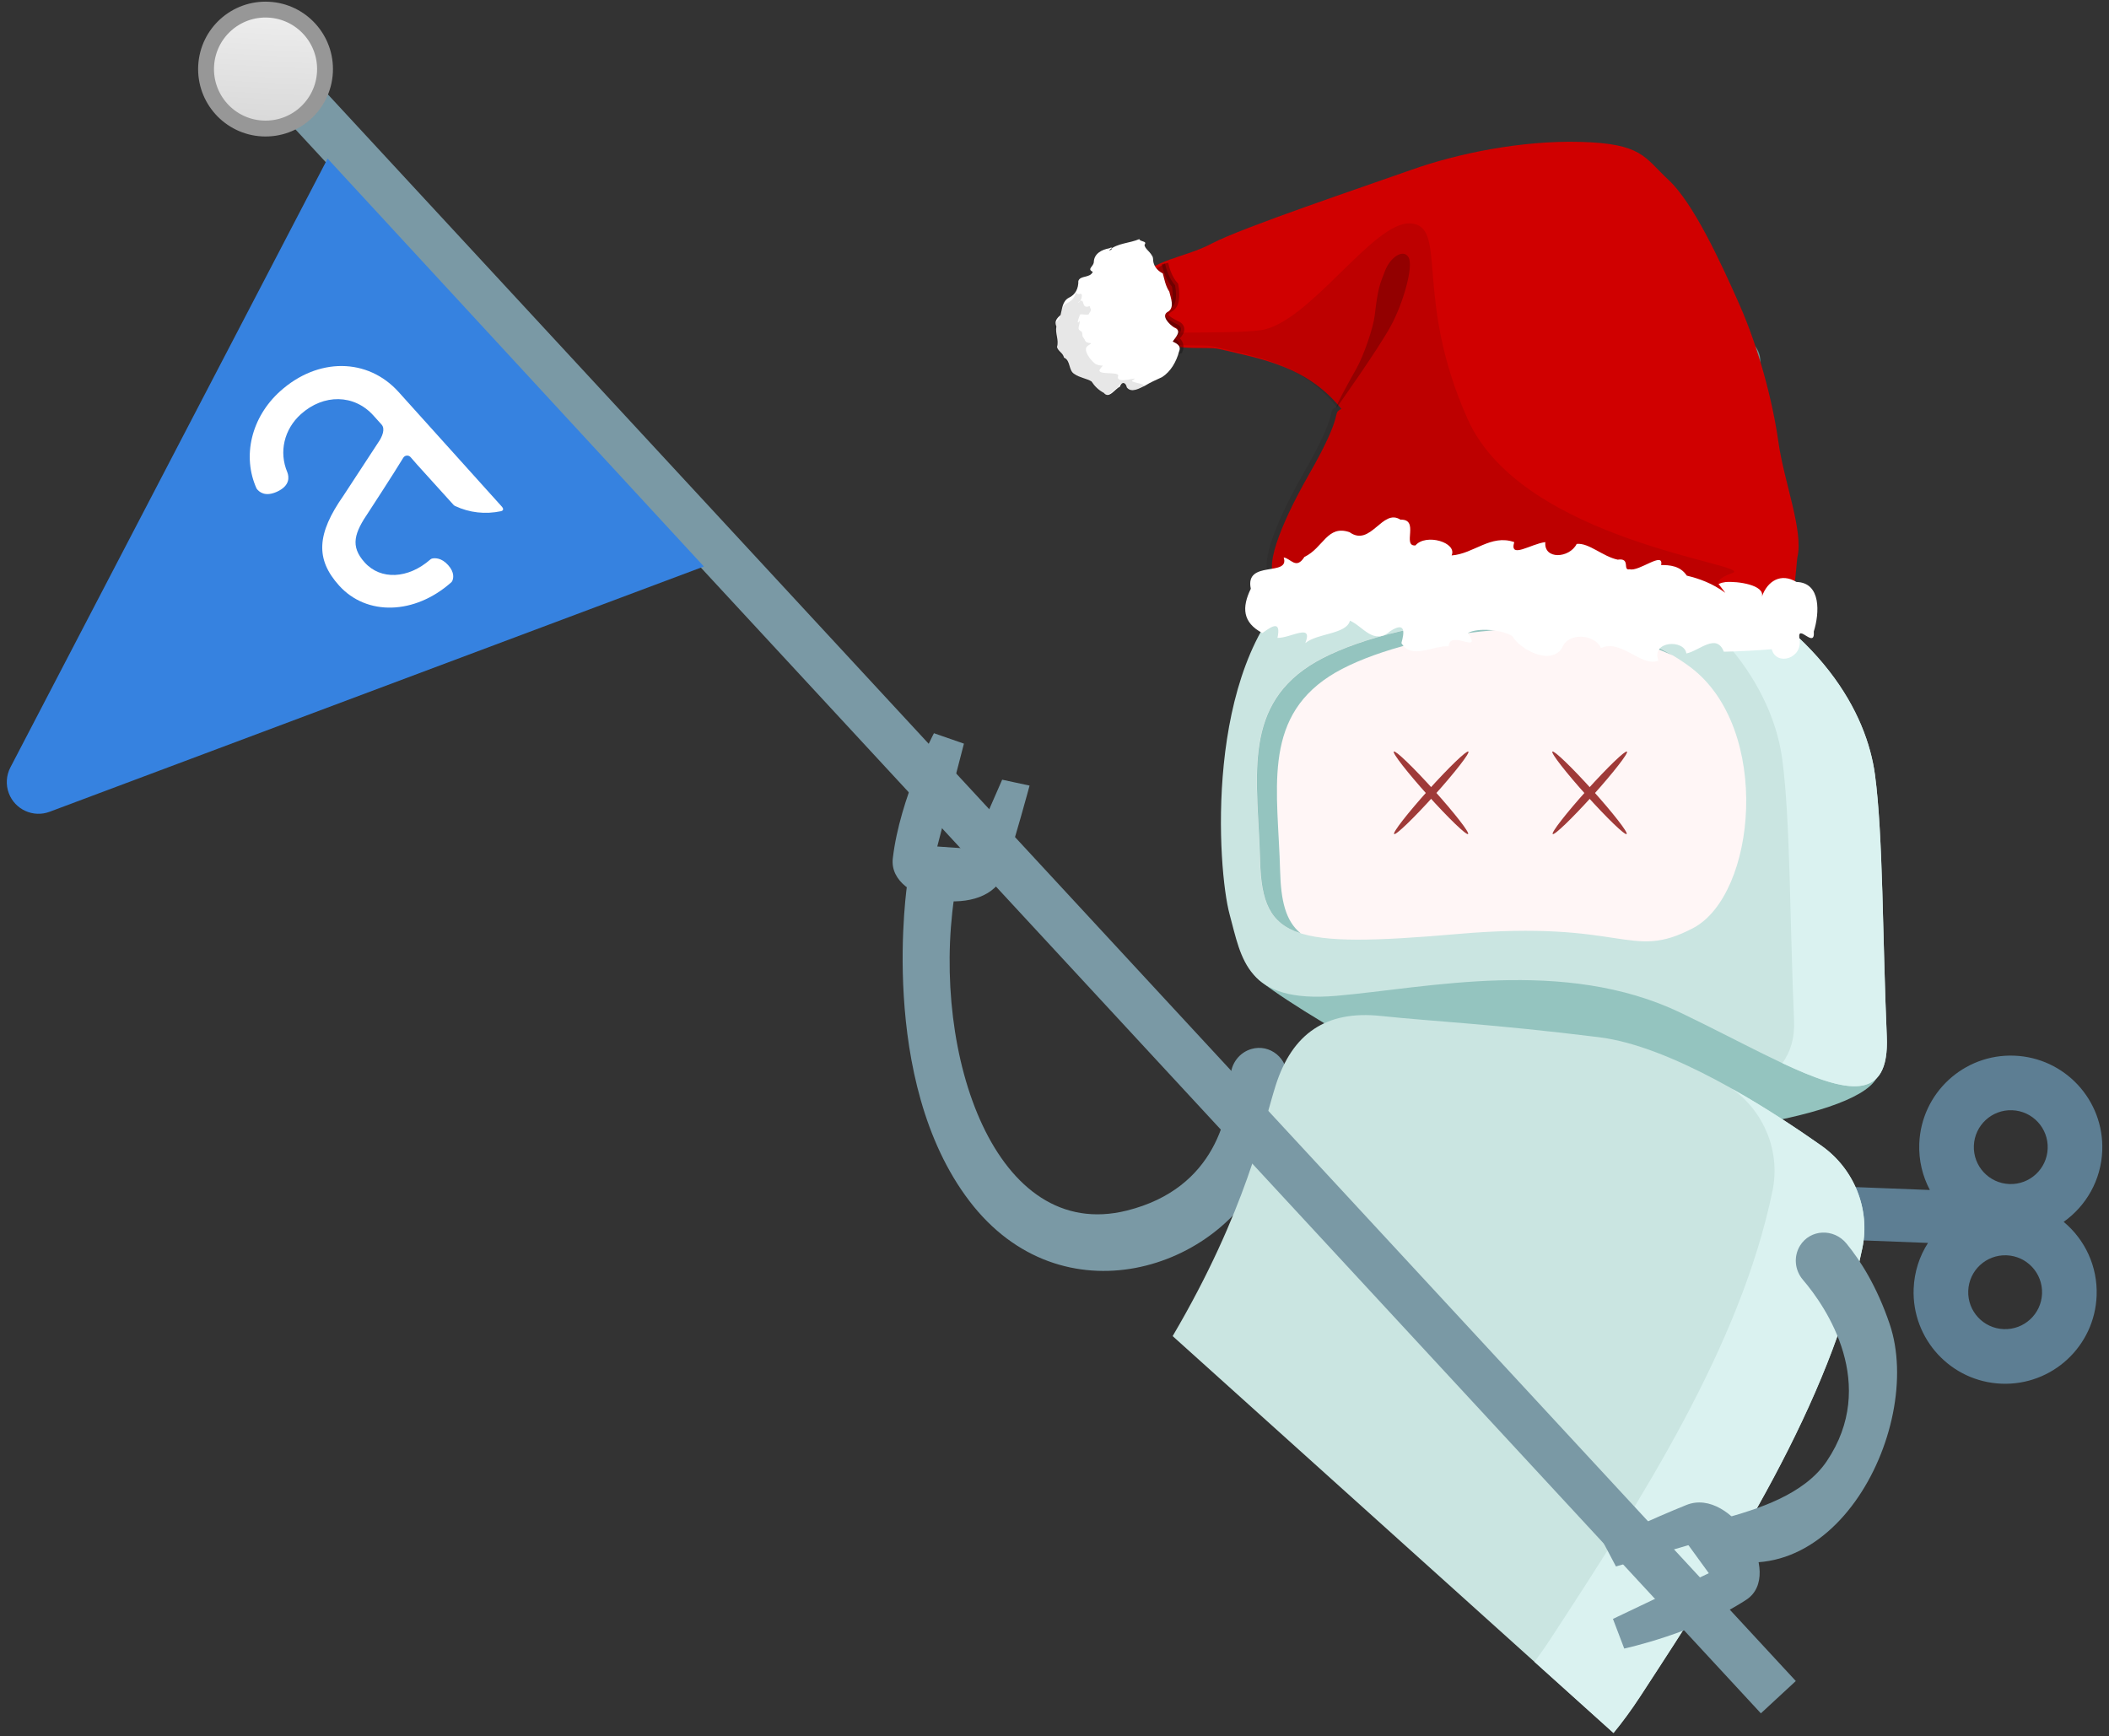 <svg height="219" viewBox="0 0 266 219" width="266" xmlns="http://www.w3.org/2000/svg" xmlns:xlink="http://www.w3.org/1999/xlink"><rect x="0" y="0" width="266" height="219" fill="#333333" stroke="none"/><linearGradient id="a" x1="50%" x2="50%" y1="0%" y2="100%"><stop offset="0" stop-color="#eee"/><stop offset="1" stop-color="#d8d8d8"/></linearGradient><g fill="none" fill-rule="evenodd"><g fill-rule="nonzero" transform="translate(108 36)"><g fill="#7a99a5" transform="matrix(-.07 .998 -.998 -.07 57.188 59.809)"><path d="m48.26 4.796c-.546 1.469-2.008 2.427-3.613 2.355-4.656-.211-14.198.797-17.801 11.866-5.295 16.266 17.875 25.974 37.899 24.476l1.436 6.017s-25.097 2.067-39.512-10.599c-14.415-12.665-6.435-32.306 6.869-36.951 4.714-1.646 8.567-2.021 11.334-1.953 2.52.062 4.245 2.485 3.388 4.789" transform="matrix(-1 0 0 1 85.181 0)"/><path d="m15.257 35s-6.978 1.369-11.256 2.452c-6.005 1.52-4.88 14.38.913 14.106 7.702-.364 16.087-4.07 16.087-4.07l-1.047-3.863-13.169 2.445v-4.374l8.973-3.198z" transform="matrix(-1 0 0 1 21.001 0)"/></g><path d="m153.003 113.15c-1.646 1.978-4.585 2.246-6.562.6-1.979-1.647-2.247-4.585-.601-6.563 1.646-1.977 4.585-2.246 6.563-.599 1.978 1.646 2.247 4.585.6 6.562zm-11.72 14.076c-1.646 1.979-4.584 2.248-6.562.601s-2.246-4.585-.6-6.562c1.647-1.979 4.585-2.248 6.563-.601 1.977 1.646 2.246 4.585.599 6.562zm-.738-24.447c-2.387 2.867-3.147 6.549-2.389 9.928-3.461-.134-6.943 1.281-9.33 4.149-4.081 4.902-3.415 12.185 1.487 16.266s12.184 3.415 16.266-1.487c1.363-1.637 2.194-3.54 2.517-5.5l8.298 6.908c1.418 1.181 3.525.988 4.706-.43 1.18-1.418.987-3.525-.431-4.706l-8.28-6.892c1.852-.676 3.556-1.832 4.909-3.456 4.081-4.903 3.415-12.185-1.487-16.266-4.902-4.081-12.185-3.416-16.266 1.486z" fill="#5d7e93" transform="matrix(-.743 -.669 -.669 .743 330.334 126.803)"/><path d="m54.14 71.453c-1.288 6.122 15.85 25.323 23.23 30.747 7.379 5.423 33.952 11.424 42.578 12.1 8.627.674 3.109-20.559 3.109-20.559s-65.443-38.801-68.917-22.288" fill="#94c4bf" transform="matrix(-.743 -.669 -.669 .743 216.678 83.175)"/><path d="m118.095 162.568c3.69-18.071 9.396-27.525 11.506-32.203 2.83-6.273 1.616-11.31-3.98-15.373-5.597-4.064-10.948-8.527-22.272-16.439-7.388-5.163-21.253-7.556-29.997-8.597-5.005-.596-9.926 1.787-12.476 6.135-10.068 17.175-13.794 40.003-17.027 60.79-.318 2.045-.502 3.93-.582 5.687z" fill="#cae5e1" transform="matrix(-.743 -.669 -.669 .743 236.405 90.747)"/><path d="m95.501 177.467c.103-1.113.233-2.259.422-3.477 3.233-20.787 6.959-43.615 17.027-60.789 2.537-4.328 7.422-6.706 12.403-6.141-4.729-1.06-9.433-1.758-13.19-2.205-5.005-.596-9.926 1.787-12.476 6.135-10.068 17.175-13.794 40.003-17.027 60.789-.318 2.046-.502 3.931-.582 5.688z" fill="#daf2f0" transform="matrix(-.743 -.669 -.669 .743 275.216 105.645)"/><path d="m117.39 25.606c-.69-.62-1.587-.861-2.437-.741-1.191-1.721-3.181-4.089-6.22-6.242-5.031-3.564-14.003-7.171-28.174-4.102-.525.114-.859.631-.746 1.158.046.208.154.386.302.517.224.202.539.296.856.228 10.62-2.3 19.801-1.011 26.548 3.727 2.73 1.917 4.558 4.045 5.677 5.62l-.067.067c-1.113 1.241-1.008 3.149.232 4.262 1.241 1.112 3.149 1.009 4.262-.233 1.112-1.241 1.008-3.149-.233-4.261" fill="#6d8c8c" transform="matrix(.407 -.914 .914 .407 38.583 103.647)"/><path d="m116.702 106.065c-4.88 3.145-9.07 6.995-16.899-1.382-7.828-8.377-18.026-22.848-33.683-27.46-15.655-4.613-29.92-6.445-21.323-15.194 8.597-8.749 17.313-18.539 23.197-23.533 5.885-4.994 17.262-9.278 34.954-3.994 17.693 5.284 33.904 23.271 35.207 34.889 1.773 15.793-16.572 33.531-21.453 36.674" fill="#cae5e1" transform="matrix(-.743 -.669 -.669 .743 204.751 78.596)"/><path d="m82.699 79.099c8.596-8.75 17.313-18.54 23.197-23.534 5.885-4.994 17.262-9.278 34.955-3.994 2.468.737 4.905 1.73 7.279 2.909-5.214-4.087-11.165-7.443-17.294-9.273-17.692-5.284-29.069-1-34.954 3.994-5.884 4.994-14.6 14.784-23.197 23.533-5.869 5.974-1.081 8.723 7.53 11.334.171-1.733.954-3.412 2.484-4.969" fill="#daf2f0" transform="matrix(-.743 -.669 -.669 .743 232.639 89.302)"/><path d="m73.747 36.076c-12.83-1.162-25.435 15.764-22.291 24.248 3.146 8.484 7.083 4.893 21.541 20.381 14.459 15.488 17.954 17.014 24.793 9.805 6.839-7.209 14.433-12.568 11.79-22.403-2.642-9.835-18.543-30.465-35.833-32.031" fill="#fff6f6" transform="matrix(-.743 -.669 -.669 .743 184.12 70.677)"/><g fill="#9f3a38"><path d="m93 63.999c0 3.867-.224 7.001-.5 7.001s-.5-3.134-.5-7.001c0-3.865.224-6.999.5-6.999s.5 3.134.5 6.999" transform="matrix(-.743 -.669 -.669 .743 204.065 78.333)"/><path d="m93 63.999c0 3.867-.224 7.001-.5 7.001s-.5-3.134-.5-7.001c0-3.865.224-6.999.5-6.999s.5 3.134.5 6.999" transform="matrix(.743 -.669 .669 .743 -19.065 78.333)"/><path d="m73 63.999c0 3.867-.224 7.001-.5 7.001s-.5-3.134-.5-7.001c0-3.865.224-6.999.5-6.999s.5 3.134.5 6.999" transform="matrix(-.743 -.669 -.669 .743 169.202 64.951)"/><path d="m73 63.999c0 3.867-.224 7.001-.5 7.001s-.5-3.134-.5-7.001c0-3.865.224-6.999.5-6.999s.5 3.134.5 6.999" transform="matrix(.743 -.669 .669 .743 -24.202 64.951)"/></g><g fill="#7a99a5" transform="translate(89 118)"><path d="m39.225 11.725c-4.656-.211-16.27.651-19.873 11.72-3.172 9.744 8.894 23.239 1.895 20.04-17.457-7.978-6.435-32.306 6.869-36.951 4.714-1.646 8.567-2.021 11.334-1.953 2.52.062 4.245 2.485 3.388 4.789-.546 1.469-2.008 2.427-3.613 2.355z" transform="matrix(-.616 -.788 -.788 .616 63.797 31.116)"/><path d="m18.628 36.081s-6.978 1.369-11.256 2.452c-6.005 1.52-4.88 14.38.913 14.106 7.702-.364 16.087-4.07 16.087-4.07l-1.047-3.863-13.169 2.445v-4.374l8.973-3.198z" transform="matrix(-.809 .588 .588 .809 -.982 .319)"/></g></g><path d="m55.148 18.957 193 188" stroke="#7a99a5" stroke-linecap="square" stroke-width="6" transform="matrix(.999 .052 -.052 .999 -14.88 -7.782)"/><g fill-rule="nonzero"><path d="m216.219 95.524c-2.504-9.32-16.916-28.323-33.132-31.621 15.066 4.724 28.014 22.119 30.375 30.907 2.643 9.836-4.95 15.194-11.79 22.403-2.621 2.762-4.752 4.237-7.196 4.139 3.75 1.698 6.402.318 9.953-3.425 6.839-7.209 14.433-12.568 11.79-22.403" fill="#94c4bf" transform="matrix(-.743 -.669 -.669 .743 389.713 157.658)"/><path d="m20.147 32.193h70l-33.212 81.634c-.833 2.046-3.166 3.03-5.212 2.198-1.052-.428-1.872-1.282-2.256-2.351z" fill="#3682e0" transform="matrix(.678 .735 -.735 .678 51.321 -16.629)"/><path d="m78.198 74.694v-19.474c0-5.843-4.645-10.084-11.046-10.084-4.875 0-9.06 2.851-10.423 7.138-.057.543.083 1.527 1.66 2.02 1.73.538 2.368-.363 2.6-.957.897-2.611 3.317-4.3 6.164-4.3 3.879 0 6.696 2.626 6.696 6.242v1.55c0 .725-.957 1.198-1.86 1.4l-7.702 2.036c-5.764 1.328-8.01 3.588-8.01 8.06 0 5.197 4.621 9.124 10.767 9.17.083.001.164-.014.24-.047.287-.126.943-.553.943-1.836 0-1.281-.654-1.795-.941-1.959-.08-.045-.166-.065-.256-.066-3.718-.048-6.404-2.245-6.404-5.262 0-2.787 1.508-3.643 4.68-4.411 0 0 5.58-1.483 7.778-2.149.373-.112.743.173.736.566l-.019 1.234.016 6.849c0 .083.017.166.048.242.78 1.853 2.117 3.356 3.869 4.369.375.194.464-.127.464-.333" fill="#fff" transform="matrix(.743 -.669 .669 .743 -44.758 60.74)"/><circle cx="54.469" cy="8.728" fill="url(#a)" r="7.5" stroke="#979797" stroke-width="2" transform="matrix(.999 .052 -.052 .999 -20.469 -2.839)"/></g><path d="m52.59 1.004c-7.029 1.95-14.233 5.828-19.302 9.583-5.068 3.755-18.307 13.217-21.33 16.215-2.931 2.907-6.392 3.921-7.907 7.503-.584 1.381 3.961 5.549 4.852 5.981 2.312 1.123 6.079-.868 7.799-.987 5.58-.386 11.298-1.134 16.949 2.721-1.046 1.064.615-.082-1.523 9.252-.754 3.291-2.401 11.831-.377 13.46 2.011 1.619 3.239-4.691 5.237-3.725-.001.002-0.0.005-.001.007-0.0.001-.001.006-.001.007 0.0.001-.002.006-.001.007.001.001.005.001.006.001.006.002.019.001.032-.001.004.002.009.001.012.002.014.007.027.015.041.022l.012-.032c.946-.246 8.32-3.521 15.052-2.205 3.795.742 9.847-1.339 13.329-2.424 5.522-1.722 13.274-3.278 18.192-3.366 3.623-.065 6.9-2.133 10.386-2.374 2.056-.142.15-6.825.107-7.531-.204-3.393-4.394-8.606-6.551-13.239-2.158-4.633-5.774-10.514-9.756-15.126-3.983-4.612-9.355-10.583-13.138-12.421-3.783-1.837-4.491-3.448-12.119-1.332z" fill="#d00000" transform="matrix(.956 .292 -.292 .956 149.277 1.58)"/><path d="m32.137 17.09c-4.593 1.118-8.526 15.872-14.187 18.436-3.702 1.677-13.791 4.226-12.894 4.66 2.328 1.127 6.122-.872 7.854-.991 5.619-.387 11.377-1.139 17.069 2.732-1.053 1.069.619-.082-1.533 9.29-.759 3.305-2.418 11.879-.38 13.514 2.025 1.625 3.262-4.71 5.274-3.74-.001.002-0.0.005-.001.007-0.0.001-.001.006-.001.007 0.0.001-.002.006-.001.007.001.001.005.001.006.001.006.002.02.001.032-.001.004.002.009.001.013.002.014.007.027.015.042.022l.012-.032c.953-.247 8.379-3.536 15.158-2.213 3.822.745 9.917-1.344 13.424-2.434 5.561-1.729 13.368-3.291 18.32-3.38 3.648-.066 6.949-2.142 10.459-2.384 2.071-.143-12.868 1.144-6.914-3.184 2.641-1.92-26.445 4.002-37.612-8.804-11.057-12.681-9.435-22.66-14.138-21.515z" fill="#0e0000" opacity=".101" transform="matrix(.956 .292 -.292 .956 152.146 2.457)"/><path d="m87 33.206c.822.601 6.341 8.307 6.993 7.767.079-.851-.565-1.186-1.018-1.283.606-.85.721-1.74-.332-1.816-1.167-.227-2.44-.387-1.188-1.772.578-.776-.039-2.155-.394-2.856-.933-.556-1.635-1.562-2.018-2.246" fill="#000" opacity=".27" stroke="#000" stroke-width=".83" transform="matrix(.956 .292 -.292 .956 70.86 -22.395)"/><path d="m57.756 50.055c-1.881-.663-3.623-.757-5.286-.654-1.142-.959-2.497-.645-3.487-.33-.166-1.847-2.426 1.649-3.633 1.664-.857.489-.266-1.456-1.8-.716-1.907.179-4.119-.997-5.533-.388-.34 2.011-3.394 3.144-3.851.94-1.665.721-3.731 3.425-3.751 1.146-3.126-.136-4.465 2.92-7.067 3.913.23-1.78-3.932-1.743-4.733.126-1.613.646-.429-3.373-2.759-2.553-2.625-.759-2.553 4.442-5.685 3.384-2.98-.095-2.564 2.851-4.53 4.649-.524 1.891-1.563.687-2.483.829 1.514 2.137-4.642 1.692-2.814 4.988-.405 2.552.214 4.386 3.036 4.917.914-1.231 1.789-2.239 1.993.032 1.63-.472 3.772-3.173 3.552-.397 1.106-1.675 4.607-2.548 4.563-4.352 1.772.185 3.761 2.153 5.257-.239 1.502-1.767 1.75-.325 1.773 1.04 1.826 1.696 3.919-.91 5.817-1.341-.489-2.187 4.442-.15 1.838-2.327 1.034-1.03 3.833-1.632 5.45-1.274 1.419 1.339 5.791 2.243 6.469-.439.142-2.11 3.453-2.831 4.691-1.373 2.153-1.877 5.548.851 7.401-.588-1.665-2.149 2.353-3.554 3.104-1.906 1.474-.787 2.846-3.62 4.459-1.592 1.855-.601 4.12-1.437 5.689-2.064 1.178 1.931 4.227-.055 2.905-2.393-.715-1.669 2.35.822 1.515-1.296.019-2.424-.899-6.175-3.915-5.34-2.224-.553-3.543.94-3.635 3.052-.028-1.541-3.54-.985-4.918-.426l-.451.237-.323.254" fill="#fff" transform="matrix(.956 .292 -.292 .956 177.01 10.059)"/><path d="m61 47c.763-10.086 5.779-14.68 4.896-22.747-.522-4.768-4.747-1.154-3.37 3.319" transform="matrix(.956 .292 -.292 .956 122.5 -6.607)"/><path d="m39.715 60.98c-.531 1.935-1.584.703-2.516.848 1.534 2.188-4.704 1.732-2.852 5.106-.41 2.612.217 4.489 3.077 5.033.926-1.26 1.813-2.292 2.02.033 1.651-.483 3.822-3.248 3.599-.406 1.121-1.715 4.668-2.608 4.624-4.455 1.796.189 3.725 1.888 5.241-.561 1.522-1.809 1.859-.017 1.882 1.38 1.85 1.736 3.971-.931 5.894-1.373-.495-2.238 2.267-.397 1.862-2.382-.265-1.3 8.604-.915 7.328-2.187-3.812-3.799-9.767 1.925-10.628 1.56-.862-.365-1.813-.144-.61-.699 1.204-.555-1.724.358-4.163-.512-2.438-.87-4.223.23-4.386 2.401-1.837-1.148-1.968.156-4.829.955 1.823-2.678-3.222-.711-3.222-.711s.879-2.936-.701-2.549c.849-1.532-.093-2.005-.093-2.005s.465-1.316-1.528.525z" opacity=".112" transform="matrix(.956 .292 -.292 .956 144.495 .118)"/><path d="m96.35 30.745c-.323-.595-1.331-.758-1.461-1.263.225-.586-.661-.161-.835-.483-1.042.881-2.481 1.262-3.253 2.473.411-.093.41-.713-.039-.256-.845.433-1.662 1.195-1.344 2.281.077.557-.603 1.037.227 1.169-.108.892-1.405.855-1.406 1.642.287.859.161 1.754-.522 2.357-.675.652-.397 1.612-.373 2.404-.34.53-.531 1.022-.083 1.527.095.91.827 1.513.832 2.46.308.496.926.466 1.241 1.026.922.081.989 1.41 1.868 1.594.754.254 1.647.078 2.326.264.557.467 1.197.792 1.899.923.882.58 1.182-.863 1.716-1.328.028-.726.533-.783.872-.171.77.539 1.569-.389 2.121-.881.54-.608 1.146-1.134 1.747-1.666.854-.995 1.157-2.419 1.109-3.728.085-.821-.654-.866-1.14-.96.22-.688.774-1.678-.356-1.752-.648-.175-2.116-.922-1.275-1.709.621-.749-.233-1.756-.615-2.433-.66-.542-1.043-1.298-1.454-1.957-.794-.131-1.539-.629-1.741-1.499-.212-.691-.059-.179.008.157" fill="#fff" transform="matrix(.956 .292 -.292 .956 62.253 -25.026)"/><path d="m92.712 40.501c-.391-.47 1.154-.249 1.027-.719.222-.546-.044-.568-.215-.868-1.025.82-.784-1.123-1.544.005.404-.087.338-1.513-.104-1.087-.831.404-.655-1.387-.656-.654.282.8.158 1.634-.514 2.196-.664.607-.391 1.501-.367 2.239-.334.493-.522.952-.082 1.422.093.848.813 1.409.819 2.291.303.462.911.434 1.222.956.907.075.974 1.313 1.838 1.485.742.237 1.62.073 2.289.246.549.435 1.178.738 1.869.86.868.54 1.163-.804 1.688-1.237.027-.677.525-.729.858-.16.758.502 1.544-.363 2.087-.82.531-.566-2.04.086-1.449-.41.84-.927-1.895 1.294-1.942.074.083-.764-3.024.973-2.366-.371.216-.641.375-.179-.736-.247-.637-.163-2.397-1.313-1.569-2.046.611-.697-.328.109-.703-.521-.649-.505-.235-.227-.638-.841-.782-.122-.438-.434-.637-1.245-.338.951-.24-.861-.174-.548z" fill="#000" opacity=".096" transform="matrix(.956 .292 -.292 .956 59.384 -25.903)"/><path d="m62.075 41.968s2.833-8.461 3.514-11.836c.637-3.158.555-7.979-.399-8.871-.954-.892-2.209.651-2.341 2.478-.132 1.827-.243 2.288.397 5.773.29 1.58.145 5.325-.249 7.093-.395 1.768-1.256 5.793-.922 5.363z" fill="#000" fill-opacity=".223" transform="matrix(.956 .292 -.292 .956 121.544 -6.899)"/></g></svg>
